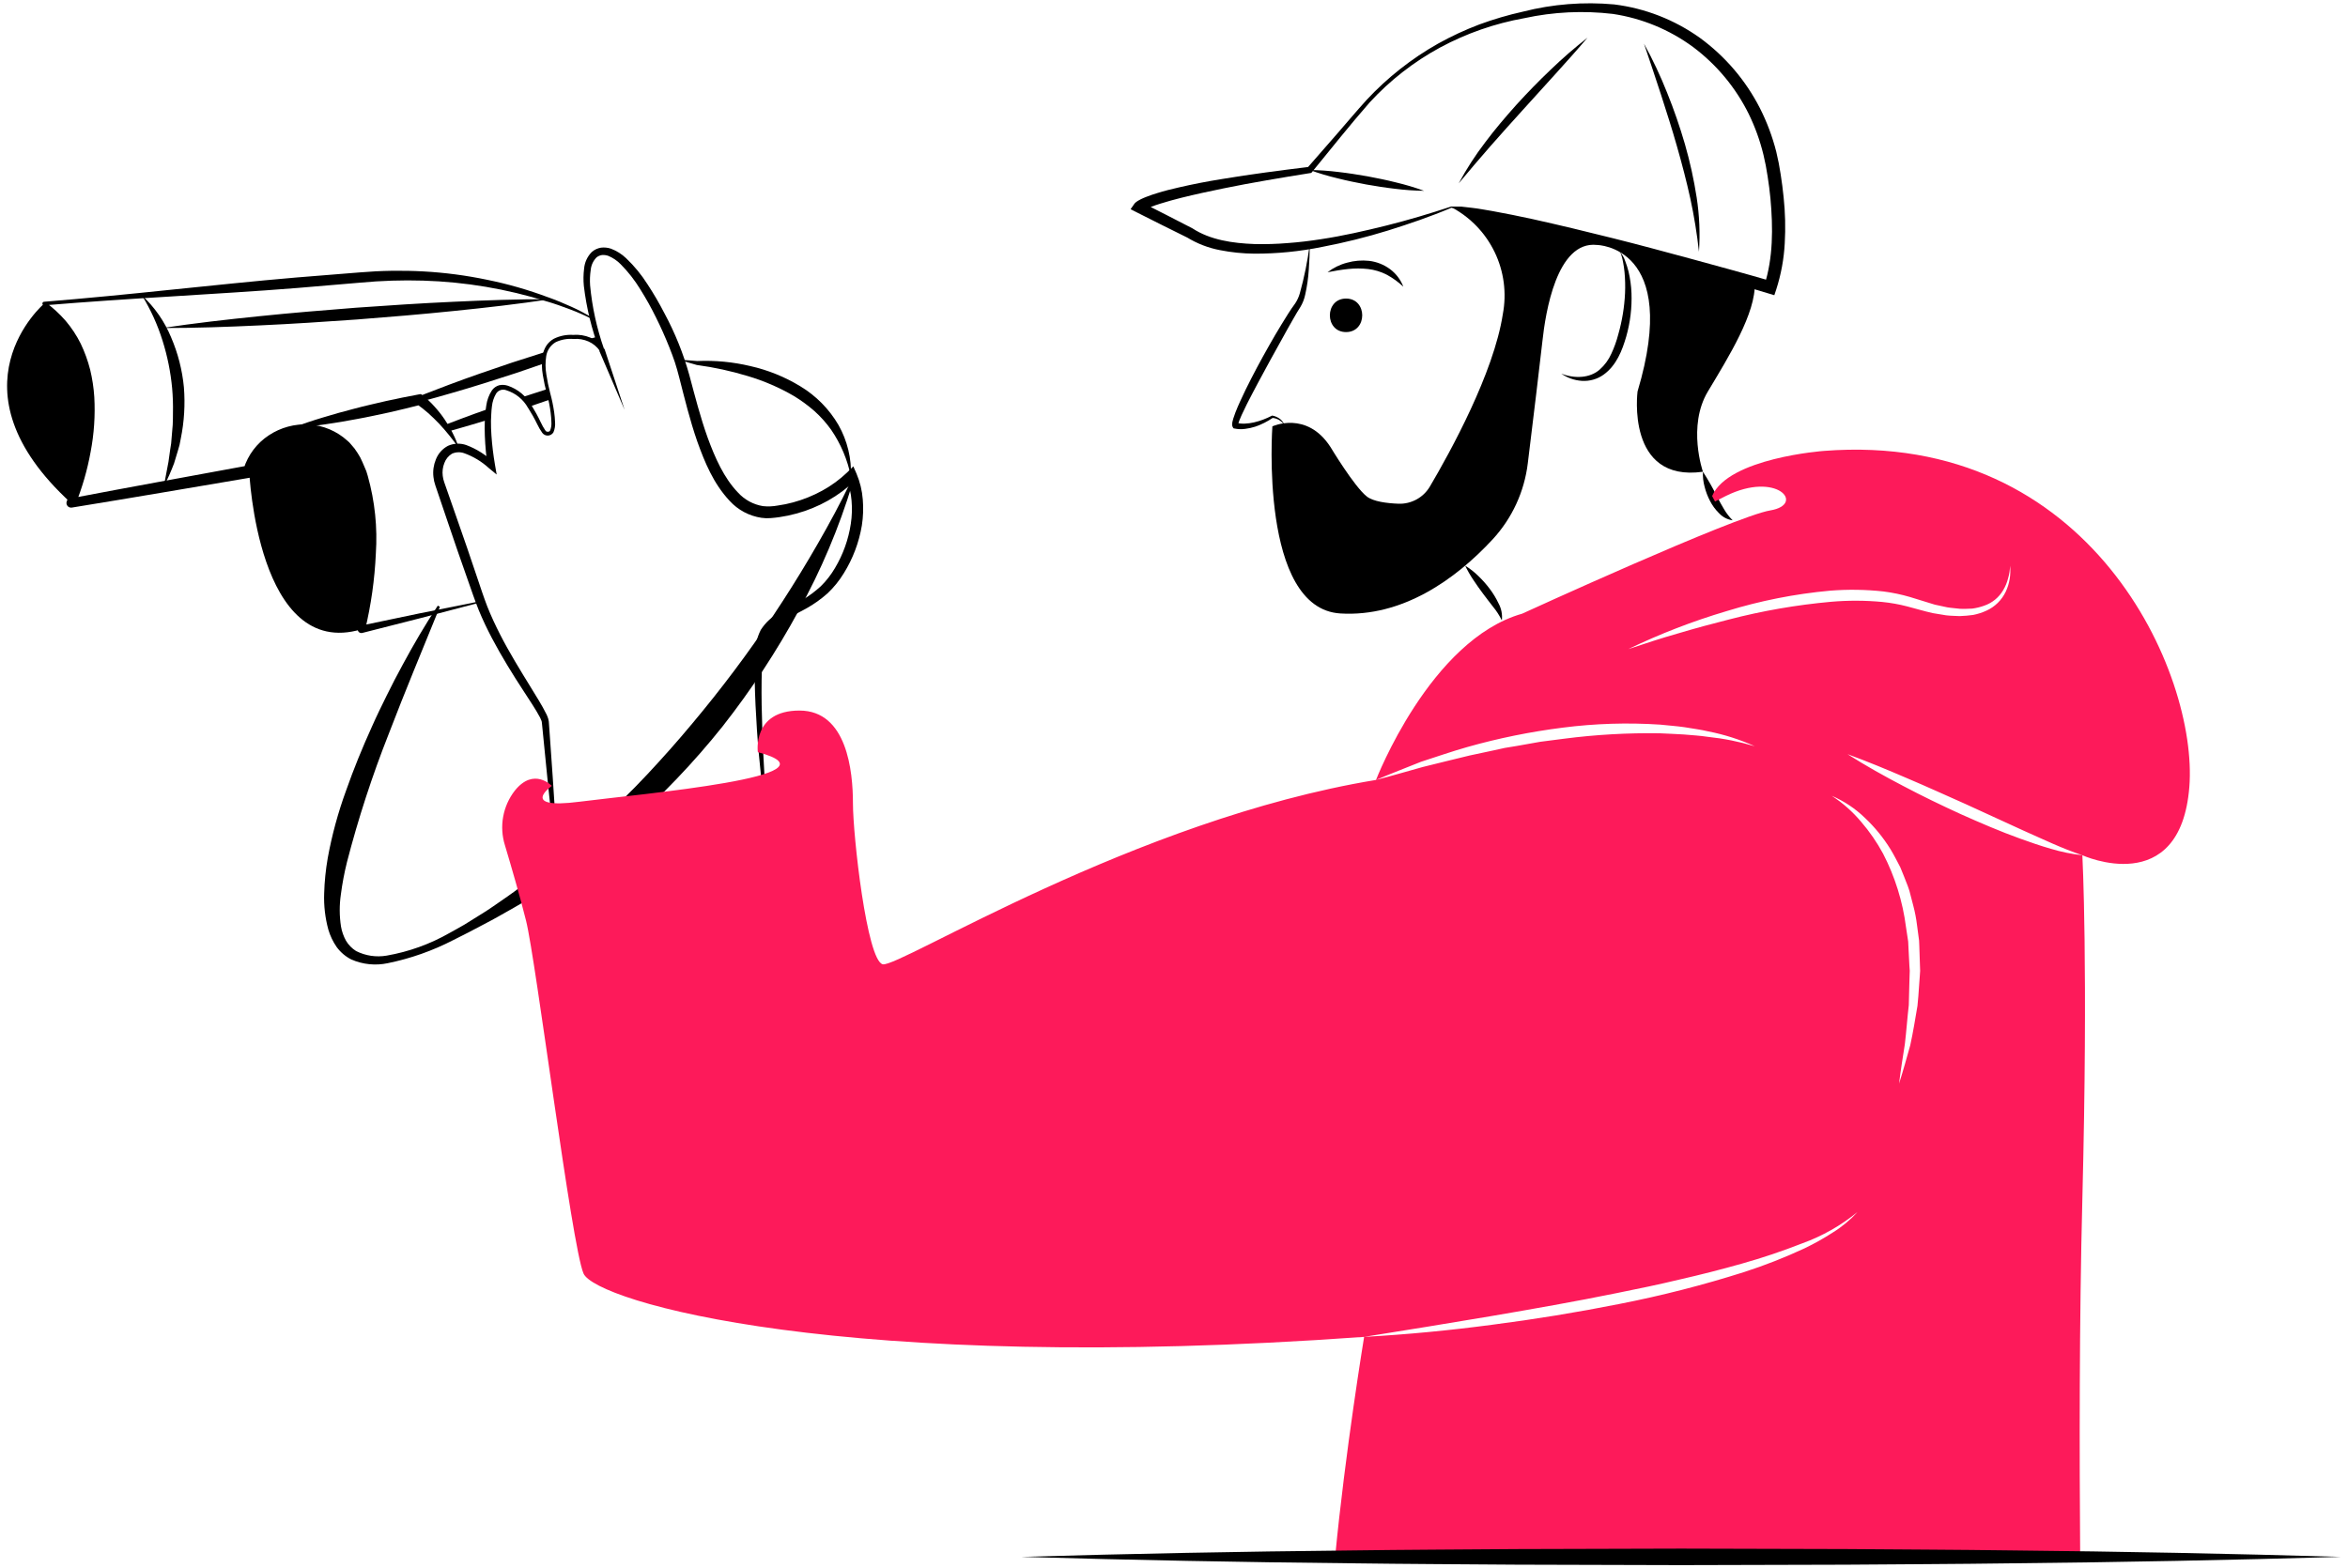 <svg width="235" height="157" viewBox="0 0 235 157" fill="none" xmlns="http://www.w3.org/2000/svg">
<path d="M59.311 31.958L59.306 31.958C59.297 31.959 59.288 31.957 59.281 31.953L59.276 31.951C58.552 31.583 57.809 31.256 57.049 30.97C56.296 30.684 55.515 30.406 54.756 30.184L54.818 30.193L54.807 30.193C54.788 30.194 54.769 30.191 54.751 30.186L54.736 30.181C50.725 28.922 46.56 28.22 42.358 28.095C40.264 28.033 38.168 28.1 36.082 28.295L29.76 28.83C25.544 29.17 21.319 29.413 17.097 29.682C12.874 29.938 8.652 30.216 4.437 30.567L4.527 30.244C5.273 30.787 5.956 31.412 6.562 32.107C7.161 32.811 7.672 33.586 8.083 34.414C8.48 35.248 8.796 36.118 9.024 37.013C9.24 37.91 9.379 38.824 9.438 39.745C9.541 41.585 9.417 43.431 9.07 45.241C8.742 47.059 8.226 48.839 7.532 50.551L7.03 49.904C9.996 49.343 12.962 48.778 15.931 48.239L24.838 46.603L24.351 47.042L24.416 46.85L24.396 46.902C24.827 45.538 25.714 44.364 26.909 43.578C28.096 42.794 29.504 42.414 30.925 42.493C32.351 42.585 33.705 43.158 34.764 44.117C34.903 44.228 35.028 44.355 35.136 44.495L35.48 44.9C35.687 45.185 35.877 45.482 36.05 45.788C36.215 46.092 36.328 46.405 36.468 46.713C36.533 46.868 36.604 47.021 36.664 47.177L36.81 47.655C37.519 50.181 37.792 52.81 37.616 55.428C37.5 58.011 37.137 60.576 36.534 63.09L36.089 62.643L42.076 61.39L48.076 60.19C48.091 60.187 48.106 60.19 48.119 60.198C48.132 60.207 48.142 60.22 48.145 60.235C48.148 60.25 48.146 60.266 48.138 60.279C48.13 60.292 48.117 60.302 48.102 60.305L42.185 61.858L36.257 63.367C36.198 63.382 36.135 63.382 36.076 63.366C36.016 63.351 35.961 63.321 35.916 63.279C35.872 63.236 35.838 63.184 35.819 63.125C35.8 63.066 35.796 63.004 35.807 62.944L35.812 62.919C36.29 60.439 36.564 57.922 36.629 55.397C36.736 52.904 36.42 50.411 35.692 48.024L35.552 47.588C35.496 47.447 35.43 47.312 35.37 47.173C35.242 46.903 35.135 46.611 34.992 46.357C34.831 46.121 34.704 45.859 34.521 45.641L34.24 45.321C34.154 45.208 34.053 45.107 33.94 45.022C33.081 44.265 31.993 43.82 30.851 43.758C29.703 43.692 28.565 43.998 27.605 44.629C26.648 45.26 25.932 46.197 25.572 47.286L25.553 47.338C25.55 47.353 25.545 47.367 25.539 47.381L25.499 47.472C25.459 47.562 25.397 47.641 25.319 47.702C25.241 47.763 25.15 47.803 25.052 47.82L16.124 49.333C13.149 49.843 10.17 50.327 7.191 50.816C7.109 50.83 7.024 50.821 6.946 50.79C6.868 50.76 6.799 50.708 6.748 50.642C6.697 50.576 6.664 50.497 6.654 50.414C6.643 50.331 6.655 50.246 6.689 50.169C7.397 48.533 7.949 46.833 8.338 45.093C8.742 43.35 8.924 41.562 8.879 39.773C8.85 38.882 8.744 37.994 8.563 37.121C8.371 36.251 8.083 35.404 7.704 34.598C7.317 33.796 6.834 33.044 6.264 32.359C5.686 31.68 5.033 31.067 4.318 30.534L4.313 30.53C4.284 30.508 4.263 30.478 4.252 30.444C4.241 30.409 4.241 30.372 4.251 30.338C4.261 30.303 4.282 30.273 4.31 30.25C4.338 30.227 4.372 30.214 4.408 30.211C8.624 29.868 12.834 29.454 17.042 29.014C21.251 28.588 25.458 28.136 29.673 27.78L35.998 27.272C38.127 27.09 40.266 27.057 42.399 27.174C44.531 27.292 46.652 27.571 48.742 28.008C50.831 28.43 52.883 29.02 54.878 29.77L54.807 29.758L54.818 29.758L54.835 29.758C54.85 29.759 54.865 29.762 54.88 29.767C55.67 30.049 56.41 30.363 57.163 30.7C57.911 31.034 58.637 31.418 59.335 31.848L59.306 31.84L59.312 31.84C59.327 31.841 59.341 31.847 59.352 31.858C59.362 31.869 59.368 31.884 59.368 31.899C59.368 31.914 59.362 31.929 59.352 31.94C59.341 31.951 59.327 31.958 59.312 31.958L59.311 31.958ZM85.166 47.726C84.829 46.037 84.153 44.434 83.178 43.014C82.692 42.334 82.132 41.709 81.51 41.15C80.879 40.599 80.204 40.102 79.49 39.664C78.024 38.807 76.46 38.129 74.832 37.647C73.18 37.146 71.492 36.778 69.782 36.546L69.749 36.543C69.165 36.38 68.582 36.206 68.002 36.021C68.611 36.051 69.217 36.094 69.821 36.148L69.788 36.144C71.573 36.066 73.361 36.236 75.099 36.65C76.865 37.048 78.554 37.731 80.1 38.673C81.676 39.623 82.989 40.955 83.917 42.545C84.809 44.121 85.242 45.916 85.166 47.726Z" fill="black"/>
<path d="M29.204 42.856C30.233 42.457 31.274 42.109 32.323 41.795C33.37 41.475 34.423 41.181 35.481 40.91C36.536 40.626 37.603 40.394 38.666 40.143C39.734 39.918 40.801 39.684 41.877 39.495L42.126 39.452L42.283 39.571C42.724 39.913 43.131 40.296 43.499 40.716C43.863 41.115 44.198 41.541 44.501 41.989C44.804 42.432 45.077 42.895 45.316 43.376C45.557 43.852 45.761 44.345 45.926 44.852C45.617 44.42 45.3 44.002 44.973 43.598C44.642 43.194 44.307 42.792 43.958 42.426C43.602 42.056 43.238 41.697 42.86 41.36C42.49 41.035 42.103 40.73 41.7 40.447L42.105 40.523C41.049 40.806 39.984 41.043 38.922 41.295C37.853 41.519 36.789 41.761 35.713 41.952C34.64 42.158 33.562 42.338 32.478 42.492C31.395 42.652 30.305 42.78 29.204 42.856ZM14.214 29.584C15.476 30.752 16.469 32.181 17.125 33.771C17.81 35.361 18.242 37.049 18.406 38.773C18.543 40.492 18.437 42.223 18.093 43.913C18.051 44.123 18.019 44.335 17.969 44.543L17.793 45.16L17.423 46.384C17.124 47.181 16.774 47.959 16.407 48.718C16.527 47.871 16.724 47.06 16.861 46.239L17.034 45.005L17.13 44.393C17.155 44.188 17.163 43.981 17.181 43.776C17.209 43.365 17.242 42.956 17.285 42.548C17.316 42.14 17.3 41.729 17.31 41.321C17.328 40.506 17.301 39.691 17.23 38.879C17.08 37.255 16.757 35.653 16.266 34.098C15.772 32.514 15.082 30.998 14.214 29.584Z" fill="black"/>
<path d="M46.244 41.888C47.127 41.558 48.016 41.233 48.91 40.926C48.861 41.291 48.834 41.659 48.832 42.027C48.066 42.268 47.295 42.497 46.518 42.721C45.993 42.872 45.467 43.023 44.936 43.174C44.864 43.062 44.791 42.956 44.718 42.855C44.646 42.749 44.568 42.648 44.501 42.553C45.082 42.324 45.663 42.106 46.244 41.888ZM55.052 39.997C54.37 40.232 53.7 40.467 53.018 40.696H53.012C52.8 40.36 52.553 40.047 52.275 39.762L52.526 39.678C53.281 39.432 54.035 39.186 54.79 38.946C54.879 39.326 54.974 39.678 55.052 39.997ZM51.213 36.312C52.336 35.948 53.46 35.585 54.589 35.232C54.467 35.608 54.408 36.001 54.415 36.396C53.471 36.731 52.515 37.05 51.565 37.374C49.458 38.062 47.34 38.739 45.205 39.349C44.215 39.639 43.221 39.917 42.22 40.182C41.069 40.489 39.917 40.78 38.749 41.032C39.213 40.825 39.677 40.618 40.147 40.417C40.152 40.417 40.152 40.417 40.158 40.411C41.734 39.74 43.332 39.119 44.931 38.521C47.01 37.738 49.111 37.022 51.213 36.312ZM60.004 34.332C59.909 34.371 59.814 34.41 59.719 34.444C59.475 34.239 59.199 34.075 58.903 33.957C59.205 33.873 59.507 33.789 59.809 33.706C59.881 33.941 59.948 34.153 60.004 34.332ZM7.112 50.358C-5.506 38.834 4.424 30.392 4.424 30.392C13.243 36.782 7.112 50.358 7.112 50.358ZM36.172 63.003C25.76 66.111 24.945 47.211 24.945 47.211C24.957 47.172 24.97 47.133 24.982 47.095C26.548 42.283 33.258 41.661 35.573 46.16C38.71 52.257 36.172 63.003 36.172 63.003ZM44.026 60.746C42.301 64.998 40.537 69.206 38.914 73.453C37.255 77.647 35.856 81.941 34.727 86.308C34.461 87.38 34.256 88.466 34.114 89.561C33.96 90.622 33.965 91.699 34.129 92.758C34.215 93.256 34.383 93.736 34.628 94.178C34.878 94.598 35.224 94.953 35.638 95.212C36.583 95.691 37.657 95.852 38.701 95.671C40.918 95.286 43.051 94.517 45.004 93.399C45.5 93.124 45.997 92.853 46.486 92.566L47.934 91.664C48.912 91.084 49.827 90.406 50.765 89.768C51.699 89.124 52.587 88.414 53.498 87.743L54.821 86.677C55.261 86.321 55.714 85.983 56.139 85.609C56.993 84.866 57.881 84.169 58.712 83.402L59.978 82.277L61.211 81.117C62.849 79.564 64.424 77.95 65.938 76.274C67.462 74.611 68.924 72.893 70.352 71.146C73.215 67.644 75.881 63.984 78.337 60.185C79.57 58.282 80.752 56.343 81.885 54.369C83.019 52.397 84.104 50.388 85.093 48.328L85.316 48.407C83.978 52.828 82.175 57.095 79.938 61.136C77.729 65.207 75.179 69.085 72.317 72.726C69.423 76.353 66.21 79.713 62.718 82.767L61.407 83.907L60.059 85.004C59.166 85.742 58.232 86.428 57.298 87.111C56.362 87.792 55.391 88.424 54.428 89.062C53.437 89.66 52.471 90.293 51.464 90.857C50.457 91.424 49.464 92.007 48.438 92.532C47.421 93.07 46.406 93.612 45.367 94.116C43.296 95.186 41.088 95.965 38.804 96.43C37.586 96.688 36.319 96.56 35.177 96.065C34.587 95.769 34.077 95.336 33.689 94.802C33.324 94.274 33.046 93.691 32.864 93.075C32.542 91.895 32.4 90.673 32.444 89.45C32.477 88.264 32.596 87.083 32.8 85.914C33.217 83.618 33.83 81.362 34.63 79.17C35.396 76.983 36.273 74.845 37.224 72.746C37.69 71.692 38.196 70.658 38.706 69.626C39.212 68.593 39.745 67.573 40.294 66.563C41.388 64.541 42.541 62.552 43.818 60.634L44.026 60.746ZM16.247 32.841C19.466 32.356 22.694 31.988 25.924 31.66C29.154 31.326 32.389 31.06 35.625 30.807C38.862 30.577 42.101 30.361 45.345 30.214C48.588 30.06 51.834 29.948 55.089 29.952C51.871 30.438 48.643 30.807 45.413 31.134C42.183 31.469 38.948 31.735 35.712 31.986C32.474 32.215 29.236 32.43 25.992 32.577C22.749 32.731 19.502 32.844 16.247 32.841Z" fill="black"/>
<path d="M55.779 87.097C55.316 82.99 54.871 78.876 54.473 74.758L54.32 73.213L54.243 72.441C54.236 72.381 54.234 72.303 54.222 72.257C54.208 72.221 54.196 72.183 54.188 72.145C54.149 72.042 54.105 71.941 54.056 71.842C53.6 70.977 53.001 70.112 52.446 69.249C51.313 67.52 50.22 65.748 49.243 63.904C48.759 62.978 48.304 62.035 47.906 61.061C47.512 60.075 47.182 59.093 46.84 58.123C46.153 56.176 45.472 54.227 44.817 52.27L43.823 49.337L43.574 48.604C43.477 48.326 43.412 48.039 43.381 47.747C43.311 47.152 43.395 46.55 43.624 45.997C43.852 45.409 44.285 44.923 44.843 44.63C45.42 44.376 46.071 44.35 46.666 44.556C47.691 44.941 48.625 45.531 49.412 46.291L48.798 46.636C48.656 45.639 48.565 44.635 48.525 43.628C48.505 43.126 48.502 42.618 48.522 42.115C48.565 41.608 48.585 41.093 48.671 40.59C48.744 40.054 48.935 39.541 49.23 39.088C49.406 38.834 49.666 38.649 49.964 38.567C50.251 38.508 50.547 38.525 50.825 38.615C51.829 38.956 52.672 39.657 53.191 40.581L53.013 40.484H53.018L53.134 40.485L53.195 40.58C53.538 41.13 53.849 41.7 54.126 42.288C54.254 42.567 54.405 42.835 54.577 43.09C54.682 43.215 54.681 43.214 54.831 43.222C54.878 43.227 54.926 43.217 54.967 43.194C55.009 43.171 55.042 43.136 55.063 43.093C55.167 42.826 55.209 42.538 55.185 42.251C55.177 41.937 55.153 41.624 55.112 41.312C55.032 40.683 54.908 40.059 54.741 39.447C54.571 38.823 54.434 38.191 54.33 37.553C54.213 36.901 54.204 36.233 54.304 35.578C54.366 35.238 54.492 34.913 54.675 34.62C54.868 34.324 55.13 34.08 55.44 33.91C56.05 33.611 56.73 33.48 57.408 33.531L57.373 33.532C57.662 33.504 57.954 33.514 58.24 33.561C58.524 33.607 58.802 33.685 59.068 33.795C59.605 34.02 60.071 34.388 60.415 34.859L60.393 34.834C60.438 34.881 60.464 34.943 60.466 35.008L60.462 35.962L60.025 35.113L60.019 35.102L60.014 35.091L60.005 35.065C59.222 32.989 58.695 30.825 58.434 28.621C58.379 28.05 58.387 27.475 58.458 26.906C58.51 26.271 58.785 25.675 59.234 25.223C59.495 24.997 59.816 24.848 60.157 24.794C60.489 24.755 60.825 24.789 61.141 24.894C61.707 25.107 62.224 25.431 62.662 25.849C63.483 26.63 64.205 27.509 64.811 28.468C65.422 29.398 65.984 30.361 66.493 31.351C67.554 33.315 68.391 35.391 68.989 37.542C69.558 39.671 70.096 41.781 70.826 43.817C71.563 45.828 72.452 47.851 73.867 49.318C74.523 50.037 75.403 50.514 76.363 50.671C76.856 50.723 77.355 50.703 77.842 50.611C78.362 50.539 78.876 50.434 79.382 50.295C80.396 50.02 81.374 49.626 82.296 49.12C83.207 48.621 84.049 48.005 84.8 47.287L85.404 46.688L85.725 47.422C86.073 48.245 86.285 49.121 86.352 50.013C86.424 50.879 86.393 51.749 86.259 52.607C85.975 54.304 85.361 55.929 84.453 57.39C84.001 58.133 83.453 58.81 82.821 59.406C82.178 59.977 81.476 60.478 80.727 60.9C79.989 61.315 79.234 61.659 78.541 62.045C77.865 62.373 77.287 62.872 76.864 63.494C76.511 64.167 76.325 64.915 76.32 65.675C76.266 66.484 76.235 67.299 76.226 68.118C76.205 69.754 76.237 71.396 76.295 73.037C76.358 74.677 76.422 76.32 76.528 77.959C76.644 79.596 76.735 81.245 77.01 82.858L76.901 82.883C76.55 81.264 76.387 79.624 76.197 77.988C76.024 76.35 75.866 74.709 75.758 73.064C75.649 71.419 75.566 69.772 75.536 68.119C75.52 67.292 75.527 66.462 75.556 65.629C75.541 64.74 75.742 63.86 76.141 63.065C76.626 62.307 77.302 61.69 78.1 61.276C78.836 60.848 79.573 60.496 80.261 60.091C80.938 59.693 81.571 59.224 82.15 58.692C82.705 58.147 83.184 57.53 83.576 56.857C84.383 55.502 84.919 54.001 85.154 52.44C85.271 51.671 85.296 50.891 85.228 50.115C85.168 49.365 84.993 48.628 84.707 47.931L85.632 48.065C83.965 49.667 81.92 50.821 79.688 51.42C79.136 51.573 78.576 51.691 78.009 51.772C77.719 51.803 77.454 51.857 77.145 51.868L76.68 51.883C76.525 51.873 76.369 51.855 76.213 51.841C74.987 51.659 73.861 51.059 73.026 50.143C71.399 48.404 70.532 46.274 69.782 44.186C69.051 42.08 68.528 39.925 67.985 37.809C67.847 37.282 67.709 36.758 67.543 36.261C67.373 35.754 67.181 35.248 66.981 34.746C66.579 33.741 66.137 32.749 65.654 31.779C65.177 30.808 64.649 29.863 64.073 28.948C63.519 28.041 62.861 27.201 62.112 26.447C61.765 26.094 61.351 25.813 60.895 25.62C60.691 25.547 60.475 25.516 60.259 25.531C60.056 25.558 59.864 25.641 59.705 25.769C59.374 26.104 59.169 26.542 59.124 27.01C59.046 27.529 59.025 28.055 59.061 28.578C59.264 30.744 59.731 32.878 60.451 34.931L60.436 34.894L60.442 34.905L60.001 35.01C60 35.038 60.005 35.066 60.016 35.092C60.026 35.118 60.042 35.142 60.063 35.162L60.041 35.137C59.755 34.721 59.36 34.392 58.899 34.187C58.436 33.983 57.931 33.897 57.427 33.935L57.405 33.938L57.392 33.937C56.786 33.885 56.178 33.993 55.628 34.251C55.373 34.397 55.154 34.598 54.988 34.841C54.822 35.083 54.713 35.36 54.669 35.651C54.572 36.264 54.576 36.89 54.682 37.502C54.778 38.13 54.907 38.753 55.069 39.368C55.24 39.992 55.372 40.627 55.464 41.267C55.51 41.591 55.54 41.916 55.552 42.243C55.585 42.597 55.53 42.954 55.391 43.282C55.334 43.377 55.254 43.456 55.159 43.513C55.064 43.57 54.956 43.602 54.845 43.608C54.734 43.613 54.623 43.59 54.523 43.542C54.423 43.494 54.337 43.422 54.271 43.332C54.079 43.059 53.911 42.77 53.768 42.469C53.492 41.9 53.182 41.347 52.841 40.814L53.018 40.909L53.013 40.909L52.898 40.91L52.834 40.812C52.37 39.984 51.608 39.365 50.704 39.08C50.52 39.001 50.314 38.989 50.122 39.047C49.93 39.105 49.765 39.229 49.656 39.398C49.425 39.791 49.281 40.229 49.234 40.683C49.168 41.162 49.166 41.644 49.138 42.127C49.133 42.618 49.151 43.104 49.185 43.594C49.253 44.572 49.371 45.546 49.537 46.512L49.708 47.508L48.922 46.858C48.201 46.198 47.355 45.69 46.434 45.364C46.041 45.232 45.613 45.253 45.236 45.423C44.883 45.636 44.615 45.964 44.476 46.352C44.312 46.761 44.256 47.205 44.312 47.641C44.338 47.862 44.39 48.08 44.465 48.29L44.721 49.022L45.744 51.949C46.434 53.898 47.098 55.855 47.756 57.815C48.089 58.797 48.407 59.778 48.769 60.714C49.142 61.657 49.575 62.58 50.037 63.491C50.966 65.312 52.045 67.06 53.127 68.817C53.662 69.706 54.224 70.557 54.705 71.533C54.768 71.667 54.822 71.805 54.867 71.945C54.889 72.033 54.907 72.122 54.923 72.21C54.935 72.291 54.934 72.343 54.94 72.411L54.995 73.183L55.104 74.726C55.403 78.841 55.656 82.961 55.891 87.088L55.779 87.097Z" fill="black"/>
<path d="M62.514 41.032L59.974 35.109L60.496 34.911L62.514 41.032Z" fill="black"/>
<path d="M145.268 20.799C143.208 21.673 141.061 22.407 138.91 23.081C136.749 23.748 134.552 24.295 132.33 24.719C130.096 25.176 127.821 25.403 125.541 25.395C124.384 25.385 123.23 25.267 122.095 25.042C120.926 24.819 119.806 24.385 118.792 23.762L118.841 23.791C117.135 22.939 115.42 22.105 113.723 21.234L113.157 20.944L113.498 20.453C113.539 20.387 113.59 20.328 113.65 20.279C113.678 20.252 113.709 20.227 113.742 20.205C113.793 20.17 113.854 20.123 113.899 20.099C113.993 20.048 114.094 19.984 114.183 19.945C114.368 19.854 114.55 19.776 114.73 19.708C115.091 19.567 115.448 19.443 115.808 19.336C116.524 19.108 117.246 18.936 117.967 18.768C119.409 18.435 120.856 18.153 122.308 17.923C123.759 17.679 125.212 17.465 126.667 17.267C128.121 17.061 129.578 16.89 131.033 16.707L130.836 16.816L133.813 13.407C134.807 12.269 135.765 11.114 136.792 9.988C138.868 7.762 141.272 5.868 143.922 4.371C145.251 3.631 146.633 2.989 148.055 2.45C149.484 1.925 150.946 1.496 152.431 1.165C155.408 0.407 158.491 0.163 161.55 0.442C164.646 0.825 167.597 1.976 170.135 3.79C172.66 5.632 174.716 8.041 176.139 10.824C176.844 12.215 177.393 13.679 177.777 15.19L178.026 16.332C178.095 16.71 178.162 17.085 178.22 17.465C178.34 18.221 178.438 18.982 178.514 19.747C178.677 21.282 178.715 22.828 178.626 24.37C178.542 25.935 178.257 27.482 177.777 28.974L177.584 29.554L177.001 29.379L169.116 27.007L161.21 24.704C158.574 23.936 155.932 23.191 153.279 22.496C151.954 22.138 150.625 21.801 149.292 21.484C148.623 21.345 147.957 21.166 147.283 21.059L146.273 20.878L145.268 20.799ZM145.241 20.678L146.293 20.689L147.322 20.807C148.01 20.88 148.682 21.024 149.364 21.129C150.718 21.378 152.07 21.644 153.413 21.941C156.099 22.537 158.772 23.183 161.439 23.852C164.107 24.518 166.76 25.24 169.414 25.957C172.066 26.683 174.718 27.399 177.359 28.171L176.583 28.576C177.469 25.826 177.463 22.811 177.196 19.876C177.125 19.139 177.031 18.404 176.915 17.669C176.86 17.302 176.795 16.935 176.729 16.571L176.497 15.502C176.153 14.082 175.656 12.704 175.014 11.392C173.711 8.762 171.809 6.474 169.461 4.714C167.092 2.968 164.332 1.828 161.422 1.393C158.468 1.044 155.477 1.187 152.57 1.818C149.621 2.344 146.773 3.336 144.134 4.756C141.496 6.187 139.113 8.046 137.082 10.256C135.107 12.512 133.224 14.889 131.316 17.221L131.244 17.31L131.119 17.33C129.674 17.565 128.229 17.792 126.789 18.049C125.348 18.297 123.91 18.562 122.481 18.856C121.05 19.146 119.626 19.456 118.218 19.805C117.516 19.981 116.817 20.173 116.136 20.387C115.794 20.489 115.46 20.608 115.139 20.735C114.976 20.797 114.822 20.864 114.678 20.936C114.599 20.97 114.547 21.009 114.48 21.044C114.455 21.058 114.432 21.074 114.409 21.091C114.396 21.099 114.386 21.106 114.393 21.102C114.401 21.088 114.373 21.134 114.449 21.025L114.223 20.244C115.931 21.093 117.619 21.979 119.317 22.846L119.345 22.86L119.367 22.875C121.129 24.024 123.382 24.355 125.563 24.433C126.669 24.46 127.777 24.427 128.88 24.335C129.988 24.255 131.095 24.121 132.198 23.949C134.408 23.618 136.593 23.116 138.769 22.577C140.948 22.029 143.091 21.393 145.241 20.678Z" fill="black"/>
<path d="M158.887 3.773C157.829 5.018 156.745 6.227 155.655 7.43L152.39 11.032C151.302 12.231 150.223 13.437 149.153 14.651C148.09 15.872 147.038 17.101 145.994 18.358C146.769 16.918 147.658 15.542 148.652 14.244C149.63 12.934 150.693 11.695 151.779 10.478C152.878 9.273 154.013 8.102 155.195 6.981C156.37 5.848 157.602 4.778 158.887 3.773ZM164.538 4.369C165.414 5.958 166.188 7.601 166.856 9.288C167.535 10.97 168.128 12.686 168.636 14.434C169.139 16.183 169.531 17.962 169.81 19.76C170.088 21.561 170.165 23.386 170.041 25.203C169.845 23.414 169.557 21.635 169.176 19.876C168.79 18.124 168.336 16.388 167.842 14.662C167.355 12.934 166.803 11.223 166.252 9.508C165.686 7.799 165.127 6.083 164.538 4.369ZM131.076 17.018C132.052 17.032 133.027 17.1 133.996 17.223C134.962 17.332 135.92 17.488 136.876 17.654C137.829 17.834 138.78 18.025 139.722 18.264C140.672 18.49 141.609 18.769 142.527 19.102C141.551 19.089 140.576 19.021 139.607 18.898C138.641 18.789 137.683 18.633 136.728 18.466C135.775 18.285 134.824 18.094 133.881 17.855C132.931 17.629 131.995 17.35 131.076 17.018ZM131.076 24.524C131.091 25.354 131.048 26.183 130.989 27.012C130.935 27.85 130.816 28.682 130.632 29.5C130.54 29.943 130.374 30.366 130.139 30.752C129.928 31.067 129.722 31.436 129.517 31.787C129.104 32.497 128.706 33.219 128.308 33.94C127.503 35.379 126.712 36.825 125.934 38.277C125.553 39.007 125.158 39.729 124.792 40.462C124.608 40.828 124.434 41.197 124.264 41.564C124.18 41.748 124.101 41.932 124.032 42.114C124.002 42.203 123.965 42.297 123.947 42.377C123.935 42.41 123.928 42.445 123.924 42.48C123.923 42.487 123.917 42.52 123.917 42.505C123.917 42.491 123.914 42.478 123.907 42.466C123.9 42.453 123.89 42.443 123.879 42.436L123.727 42.329C124.009 42.396 124.299 42.424 124.588 42.411C124.898 42.398 125.205 42.357 125.507 42.287C125.814 42.215 126.116 42.124 126.412 42.014C126.711 41.9 127.003 41.77 127.287 41.624L127.329 41.603L127.357 41.609C127.647 41.664 127.919 41.79 128.149 41.975C128.368 42.16 128.525 42.409 128.597 42.687C128.489 42.435 128.305 42.224 128.072 42.081C127.849 41.941 127.597 41.856 127.335 41.836L127.404 41.82C126.856 42.2 126.257 42.502 125.625 42.716C125.3 42.82 124.967 42.894 124.628 42.936C124.27 42.986 123.907 42.974 123.553 42.901L123.451 42.878L123.401 42.794C123.361 42.727 123.334 42.653 123.32 42.576C123.315 42.533 123.315 42.49 123.319 42.447C123.32 42.379 123.329 42.312 123.345 42.245C123.368 42.133 123.396 42.022 123.431 41.912C123.495 41.703 123.568 41.503 123.643 41.305C123.793 40.91 123.963 40.528 124.136 40.148C124.483 39.39 124.842 38.641 125.226 37.906C125.981 36.428 126.788 34.981 127.62 33.547C128.042 32.834 128.472 32.126 128.916 31.422C129.142 31.068 129.363 30.729 129.632 30.372C129.84 30.057 129.997 29.712 130.097 29.349C130.539 27.766 130.866 26.154 131.076 24.524Z" fill="black"/>
<path d="M133.158 44.748C130.779 41.077 127.346 42.686 127.346 42.686C127.346 42.686 126.02 60.92 134.15 61.416C140.337 61.793 145.661 58.034 149.404 53.985C151.343 51.878 152.57 49.213 152.911 46.369C153.419 42.216 154.182 35.942 154.376 34.132C154.673 31.354 155.798 24.081 159.829 24.524C159.829 24.524 168.257 24.608 163.894 39.192C163.894 39.192 162.704 48.32 170.438 47.228C170.438 47.228 168.852 42.665 170.934 39.192C173.016 35.72 175.753 31.33 175.624 28.316C175.624 28.316 148.328 20.243 145.254 20.739C147.146 21.738 148.668 23.318 149.596 25.247C150.524 27.175 150.809 29.351 150.41 31.454C149.503 37.351 145.141 45.266 143.117 48.697C142.797 49.245 142.333 49.695 141.777 50C141.221 50.305 140.593 50.454 139.959 50.43C138.787 50.383 137.442 50.211 136.802 49.709C135.538 48.717 133.158 44.748 133.158 44.748Z" fill="black"/>
<path d="M132.866 27.257C133.446 26.811 134.109 26.485 134.817 26.3C135.537 26.097 136.289 26.035 137.032 26.115C137.793 26.206 138.516 26.494 139.13 26.951C139.727 27.398 140.185 28.004 140.452 28.701C139.95 28.229 139.39 27.825 138.785 27.497C138.205 27.201 137.577 27.01 136.93 26.935C136.267 26.861 135.599 26.86 134.937 26.931C134.259 27.002 133.575 27.113 132.866 27.257ZM156.259 37.406C157.589 37.928 159.127 37.869 160.111 36.996C160.608 36.555 161.004 36.014 161.273 35.407C161.564 34.784 161.796 34.135 161.968 33.469C162.351 32.126 162.578 30.743 162.643 29.348C162.674 28.648 162.656 27.946 162.591 27.248C162.558 26.898 162.507 26.549 162.438 26.203C162.407 26.028 162.363 25.858 162.317 25.687C162.281 25.513 162.21 25.349 162.109 25.203C162.358 25.471 162.546 25.789 162.658 26.137C162.791 26.477 162.902 26.825 162.99 27.179C163.159 27.89 163.259 28.617 163.288 29.348C163.341 30.814 163.164 32.28 162.763 33.691C162.366 35.062 161.788 36.58 160.499 37.508C159.866 37.962 159.094 38.181 158.316 38.129C157.578 38.08 156.867 37.83 156.259 37.406ZM146.641 56.632C147.127 56.929 147.577 57.283 147.98 57.685C148.386 58.076 148.76 58.499 149.098 58.95C149.442 59.404 149.738 59.893 149.981 60.408C150.266 60.928 150.381 61.522 150.311 62.11C150.072 61.619 149.776 61.159 149.428 60.739C149.101 60.308 148.758 59.885 148.437 59.444C148.109 59.007 147.791 58.559 147.486 58.096C147.169 57.63 146.887 57.14 146.641 56.632ZM170.438 47.228C170.963 48.041 171.441 48.884 171.871 49.751C172.088 50.166 172.303 50.576 172.544 50.966C172.783 51.377 173.075 51.755 173.412 52.09C172.887 52.016 172.404 51.764 172.045 51.374C171.678 51.014 171.372 50.595 171.14 50.136C170.907 49.69 170.727 49.218 170.605 48.729C170.471 48.241 170.415 47.734 170.438 47.228Z" fill="black"/>
<path d="M182.536 45.143C182.536 45.143 172.974 45.842 171.358 49.661L171.649 50.209L172.717 49.661C177.847 47.106 180.748 50.5 177.182 51.099C173.611 51.691 152.345 61.439 152.345 61.439C143.123 64.051 137.719 78.083 137.719 78.083C139.205 77.445 140.72 76.875 142.223 76.265C143.766 75.767 145.297 75.231 146.857 74.789C149.987 73.904 153.18 73.255 156.408 72.848C159.641 72.432 162.908 72.331 166.161 72.546C166.971 72.636 167.781 72.686 168.592 72.803C169.391 72.943 170.201 73.038 170.995 73.228C172.591 73.542 174.146 74.04 175.628 74.71C174.087 74.249 172.506 73.933 170.906 73.765C170.112 73.642 169.307 73.603 168.514 73.531C167.714 73.48 166.915 73.452 166.116 73.413C162.916 73.364 159.716 73.546 156.542 73.956L154.161 74.263L151.792 74.683L150.607 74.878L149.433 75.136C148.645 75.309 147.863 75.477 147.075 75.639C145.51 76.002 143.956 76.416 142.385 76.791C140.832 77.216 139.289 77.686 137.719 78.083C113.53 82.054 89.928 96.935 88.346 96.538C86.759 96.141 85.367 83.642 85.367 80.426C85.367 77.216 84.775 71.137 80.013 71.137C75.257 71.137 75.849 75.303 75.849 75.303C84.775 77.686 64.151 79.475 58.004 80.264C51.856 81.058 55.226 78.681 55.226 78.681C55.226 78.681 53.443 76.774 51.532 79.145C50.935 79.91 50.533 80.809 50.36 81.763C50.186 82.718 50.247 83.7 50.537 84.626C51.146 86.662 52.046 89.749 52.649 92.171C53.644 96.141 57.21 124.714 58.4 127.493C59.591 130.267 84.177 137.61 136.528 133.841C140.77 133.175 144.995 132.471 149.221 131.766C153.44 131.044 157.66 130.306 161.846 129.451C163.942 129.031 166.038 128.595 168.111 128.097C170.196 127.622 172.264 127.094 174.315 126.514C176.367 125.938 178.389 125.258 180.373 124.479C182.383 123.755 184.254 122.694 185.906 121.341C185.178 122.139 184.343 122.831 183.425 123.399C182.517 123.986 181.572 124.515 180.597 124.982C178.639 125.894 176.627 126.684 174.572 127.348C170.469 128.652 166.295 129.72 162.07 130.547C157.85 131.386 153.61 132.079 149.349 132.627C145.09 133.192 140.815 133.606 136.528 133.841C136.528 133.841 134.622 145.434 133.628 155.864H208.195C208.117 145.68 208.1 132.185 208.413 120.049C209.006 96.639 208.413 85.622 208.413 85.622C207.341 85.503 206.282 85.286 205.25 84.973C204.216 84.677 203.204 84.324 202.193 83.961C200.175 83.234 198.208 82.384 196.252 81.511C194.307 80.622 192.384 79.694 190.489 78.692C188.595 77.703 186.722 76.657 184.912 75.505C186.929 76.243 188.902 77.065 190.864 77.909C192.826 78.743 194.765 79.626 196.715 80.493L202.522 83.155C204.473 84.017 206.379 84.945 208.413 85.622C208.413 85.622 218.227 90.09 219.121 78.776C220.01 67.468 209.302 43.062 182.536 45.143ZM186.655 81.886C187.642 82.817 188.502 83.874 189.215 85.029C189.567 85.605 189.869 86.214 190.188 86.818C190.461 87.439 190.685 88.077 190.942 88.709C191.063 89.025 191.161 89.351 191.233 89.682L191.49 90.666C191.663 91.32 191.79 91.985 191.87 92.657L192.004 93.664L192.071 94.167L192.093 94.67L192.16 96.689L192.177 97.193L192.144 97.696L192.071 98.703C192.026 99.374 191.982 100.039 191.909 100.705C191.685 102.025 191.473 103.344 191.188 104.648C190.825 105.934 190.473 107.214 190.07 108.478C190.232 107.153 190.439 105.85 190.646 104.547C190.802 103.238 190.892 101.924 191.043 100.621L191.093 98.658L191.121 97.679L191.138 97.193L191.104 96.706L191.004 94.754L190.981 94.268L190.909 93.787L190.763 92.825C190.435 90.254 189.658 87.761 188.466 85.459C187.849 84.319 187.111 83.248 186.264 82.266C185.419 81.261 184.431 80.386 183.33 79.671C184.564 80.2 185.691 80.95 186.655 81.886ZM200.745 59.236C200.345 60.078 199.66 60.752 198.811 61.137C198.391 61.329 197.951 61.472 197.498 61.562C197.046 61.627 196.591 61.666 196.134 61.68C195.681 61.657 195.223 61.657 194.776 61.602L193.446 61.383C193.004 61.294 192.58 61.165 192.144 61.053L190.886 60.712C190.066 60.498 189.231 60.349 188.388 60.265C186.68 60.105 184.961 60.1 183.252 60.248C179.798 60.56 176.375 61.155 173.018 62.027C171.33 62.452 169.643 62.91 167.971 63.408C166.289 63.883 164.635 64.431 162.969 64.985C166.136 63.458 169.42 62.188 172.789 61.188C176.166 60.145 179.643 59.457 183.162 59.135C184.944 58.994 186.734 59.02 188.511 59.214C189.405 59.329 190.289 59.514 191.154 59.767L193.642 60.533L194.888 60.802C195.307 60.874 195.726 60.891 196.145 60.947C196.565 60.975 196.984 60.942 197.397 60.93C197.807 60.875 198.21 60.776 198.599 60.634C199.39 60.362 200.057 59.817 200.482 59.096C200.702 58.73 200.868 58.335 200.974 57.922C201.1 57.504 201.168 57.071 201.175 56.635C201.273 57.525 201.124 58.425 200.745 59.236H200.745Z" fill="#FD1A5A"/>
<path d="M102.224 155.866C113.23 155.546 124.235 155.332 135.24 155.223C140.743 155.147 146.246 155.13 151.749 155.085L168.257 155.039L184.765 155.083C190.267 155.129 195.77 155.144 201.273 155.22C212.278 155.328 223.284 155.543 234.289 155.866C223.284 156.187 212.278 156.402 201.273 156.511C195.77 156.588 190.267 156.602 184.765 156.648L168.257 156.692L151.749 156.646C146.246 156.601 140.743 156.584 135.24 156.508C124.235 156.399 113.23 156.185 102.224 155.866ZM134.72 33.246C136.878 33.246 136.881 29.891 134.72 29.891C132.562 29.891 132.559 33.246 134.72 33.246Z" fill="black"/>
</svg>
